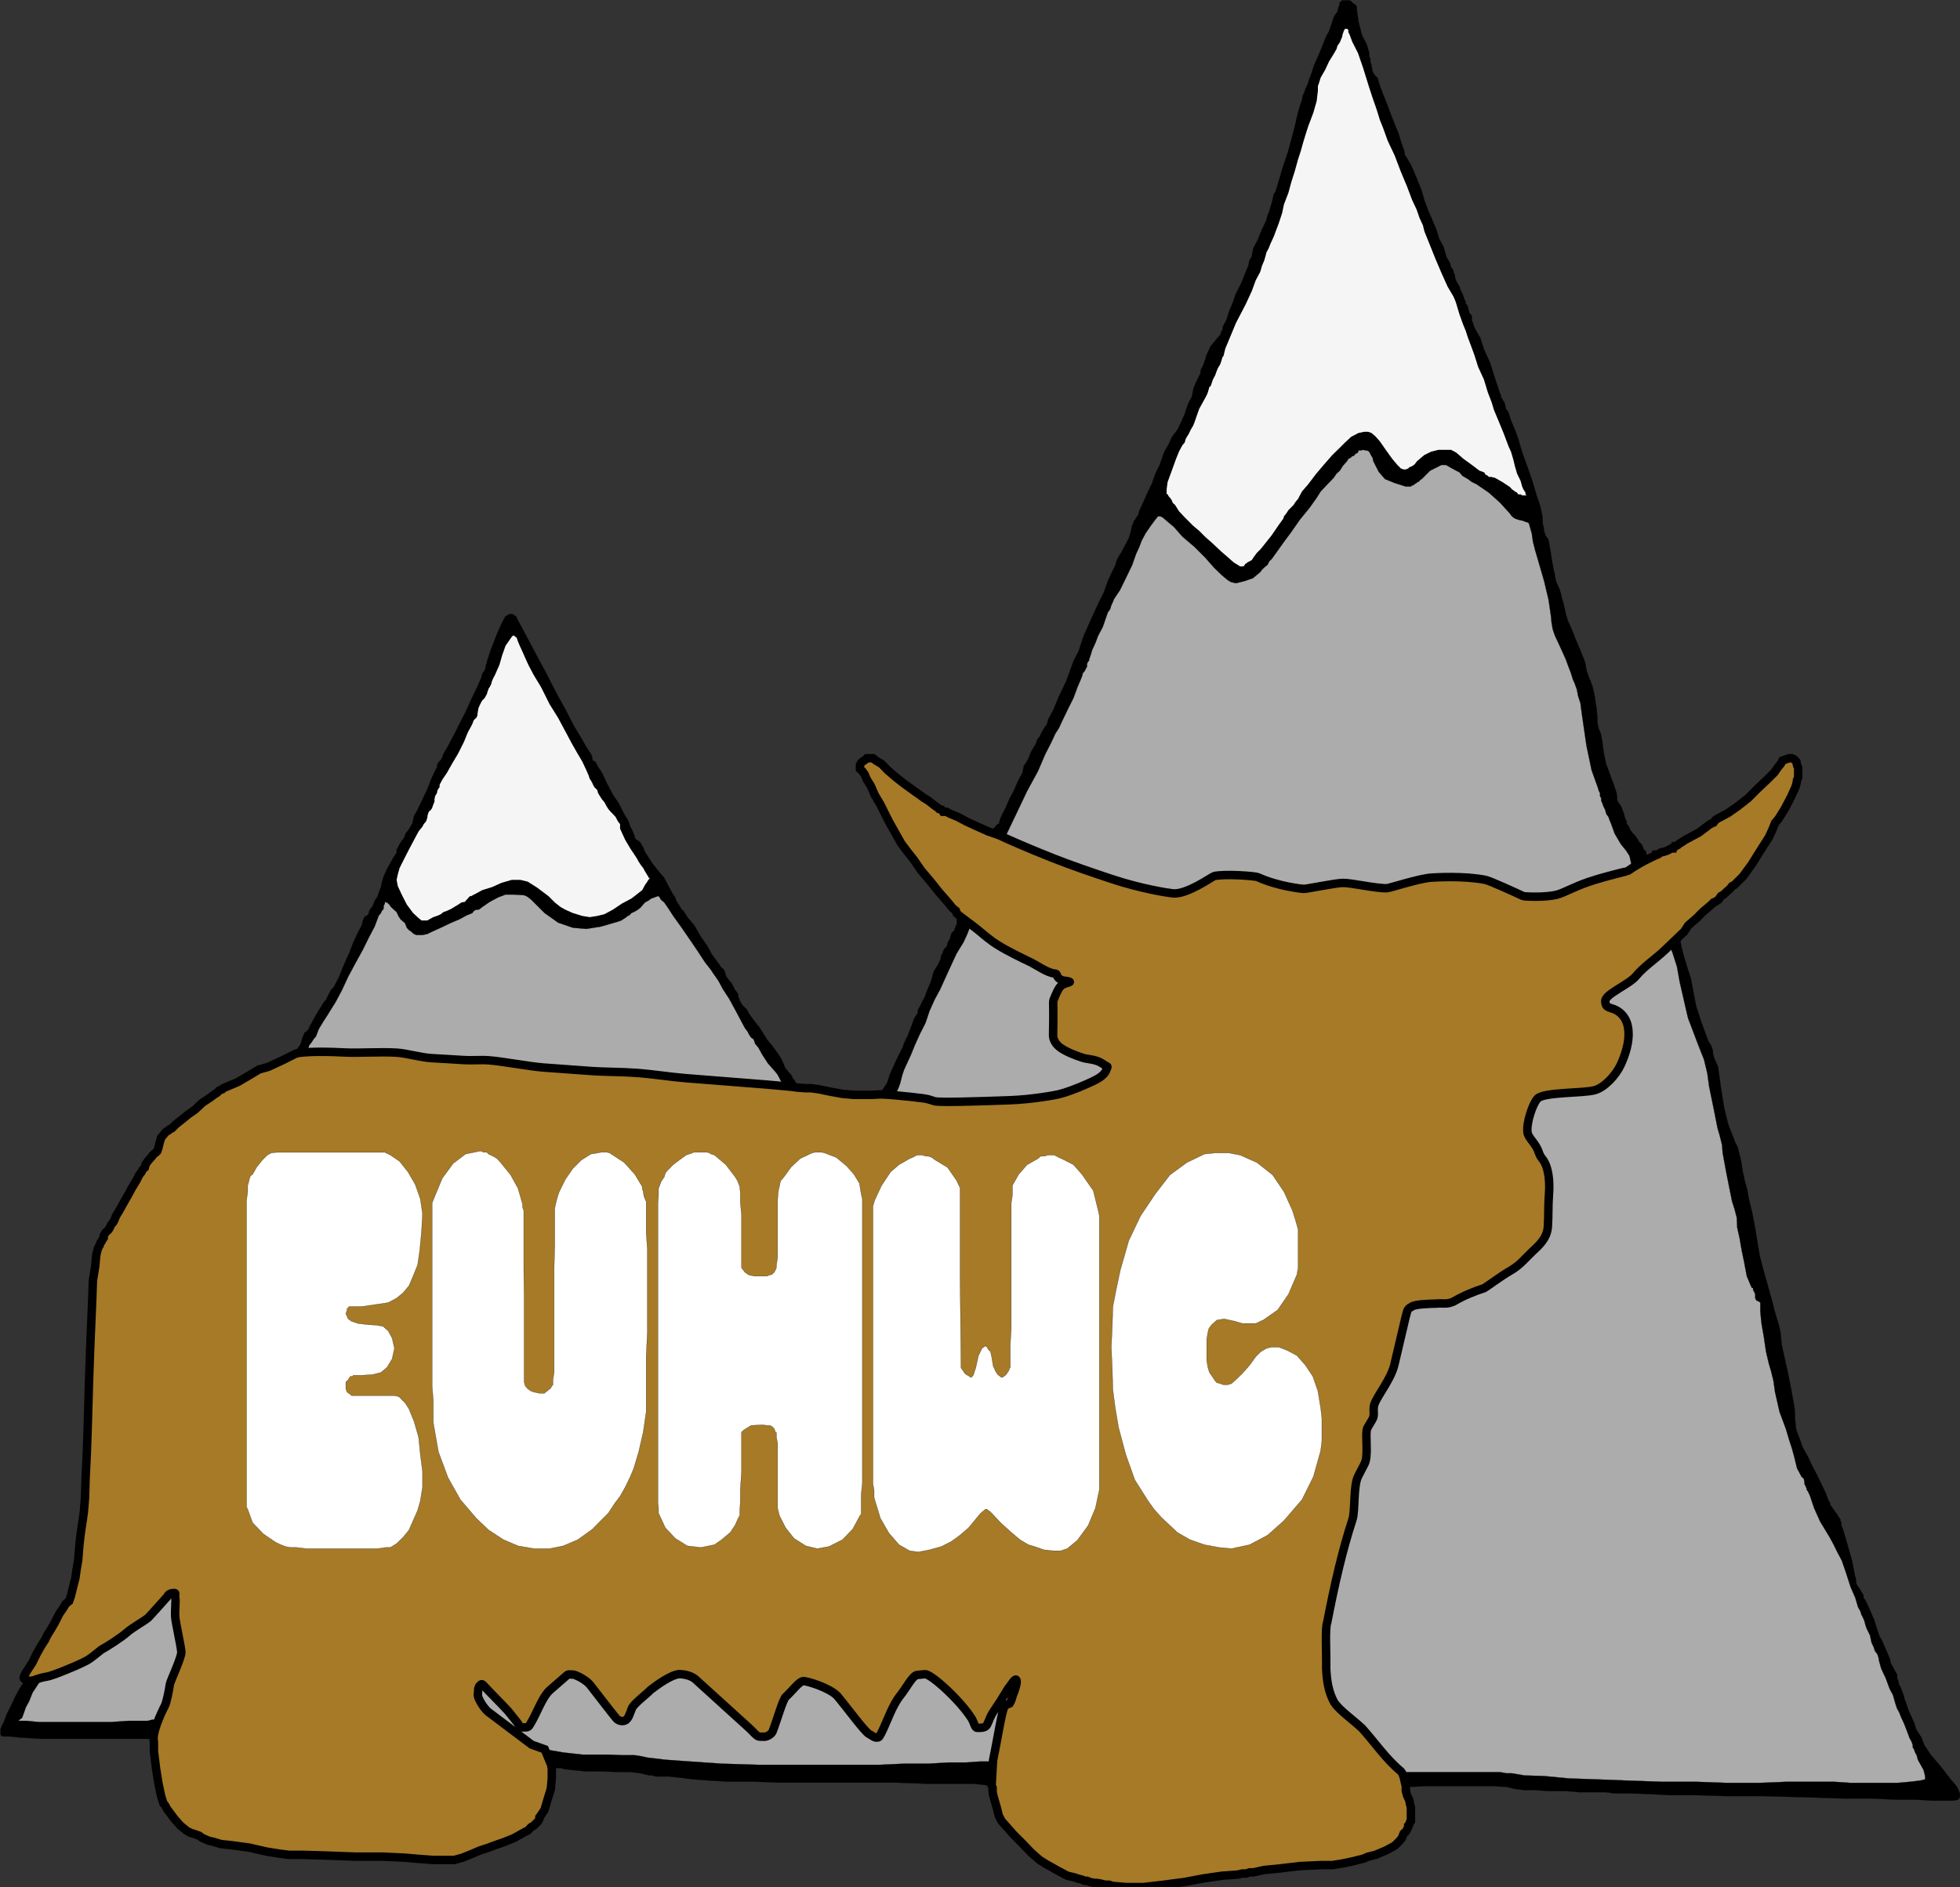 <?xml version="1.0" encoding="UTF-8" standalone="no"?>
<!-- Created with Inkscape (http://www.inkscape.org/) -->

<svg
   xmlns:dc="http://purl.org/dc/elements/1.1/"
   xmlns:cc="http://creativecommons.org/ns#"
   xmlns:rdf="http://www.w3.org/1999/02/22-rdf-syntax-ns#"
   xmlns:svg="http://www.w3.org/2000/svg"
   xmlns="http://www.w3.org/2000/svg"
   xmlns:sodipodi="http://sodipodi.sourceforge.net/DTD/sodipodi-0.dtd"
   xmlns:inkscape="http://www.inkscape.org/namespaces/inkscape"
   id="svg2"
   version="1.1"
   inkscape:version="0.48.3.1 r9886"
   width="353.91"
   height="340.812"
   xml:space="preserve"
   sodipodi:docname="euhwc-logo.svg"><rect width="100%" height="100%" fill="#333333" stroke="none"/><defs
     id="defs6" /><sodipodi:namedview
     pagecolor="#ffffff"
     bordercolor="#666666"
     borderopacity="1"
     objecttolerance="10"
     gridtolerance="10"
     guidetolerance="10"
     inkscape:pageopacity="0"
     inkscape:pageshadow="2"
     inkscape:window-width="1920"
     inkscape:window-height="1148"
     id="namedview4"
     showgrid="true"
     inkscape:snap-global="false"
     inkscape:zoom="2.7562044"
     inkscape:cx="126.78672"
     inkscape:cy="150.56015"
     inkscape:window-x="0"
     inkscape:window-y="24"
     inkscape:window-maximized="1"
     inkscape:current-layer="layer3"
     fit-margin-top="0"
     fit-margin-left="0"
     fit-margin-right="0"
     fit-margin-bottom="0"><inkscape:grid
       type="xygrid"
       id="grid3137"
       empspacing="5"
       visible="true"
       enabled="true"
       snapvisiblegridlinesonly="true"
       originx="-0.015px"
       originy="-1.108px" /></sodipodi:namedview><g
     inkscape:groupmode="layer"
     id="layer1"
     inkscape:label="Background"
     style="display:inline"
     transform="translate(-0.015,-0.58)"><path
       sodipodi:nodetypes="cccccccccccccccccccccccccccccccccccccccccccccccccccccccccccccccccccccccccccccccccccccccccccccccccccccccccccccccccccccccccccccccccccccccccccccccccccccccccccccccccccccccccccccccccccccccccccccccccccccccccccccccccccccccccccccccccccccccccccccccccccccccccccccccccccccccccccccccccccccccccccccccccccccccccccccccccccccccccccccccccccccccccccccccccccccccccccccccccccccccccccccccccccccccccccccccccccccccccccccccccccccccccccccccccccccccccccccccccccccccccccccccccccccccccccccccccccccccccccccccccccccccccccccccccccccccccccccccccccccccccccccccccccccccccccccccccccccccccccccccccccccccccccccccccccccccccccccccccccccccccccccccccccccccccccccccccccccccccccccccccccccccccccccccccccccccccccccccccccccccccccccccccccccccccccccccccccccccccccccccccccccccccccccccccccccccccc"
       d="m 242.396,0.642 -0.212,0.176 -0.283,0.213 0,0.391 -0.212,0.532 -0.212,0.816 -0.389,0.497 -0.318,0.602 -0.212,0.71 -0.212,0.638 -0.176,0.497 -0.212,0.603 -0.426,0.71 -0.707,1.737 -0.708,1.739 -0.814,1.81 -0.496,1.56 -0.424,1.1 -0.177,0.603 -0.211,0.532 -0.213,0.391 -0.212,0.602 -0.282,0.71 -0.212,0.923 -0.424,1.242 -0.389,1.419 -0.53,2.341 -1.097,4.079 -1.026,3.051 -0.708,2.448 -0.6,1.915 -0.318,0.497 -0.212,1.029 -0.212,0.708 -0.177,0.605 -0.212,0.744 -0.318,0.71 -0.177,0.816 -0.814,1.704 -0.743,1.844 -0.814,1.526 -0.283,1.525 -0.423,0.71 -0.177,0.923 -0.637,1.526 -0.708,1.737 -0.92,1.81 -0.602,1.737 -0.496,1.135 -0.212,0.603 -0.212,0.71 -0.212,0.602 -0.388,0.71 -0.212,0.426 -0.106,0.603 0,0.106 -0.213,0.213 0,0.178 -0.176,0.426 -0.212,0.213 -0.424,0.497 -1.097,1.312 -0.708,1.526 -0.424,1.348 -0.212,0.603 -0.176,0.284 -0.213,0.424 -0.105,0.71 -0.602,1.207 -0.638,1.455 -0.282,1.526 -0.602,1.099 -0.212,0.603 -0.212,0.532 -0.106,0.391 -0.212,0.602 -0.602,1.348 -0.602,1.313 -0.707,0.923 -0.426,0.602 -0.494,1.135 -0.814,1.419 -0.92,2.554 -0.708,1.419 -0.602,1.739 -0.637,1.312 -0.494,1.1 -0.602,1.348 -0.53,1.099 -0.212,0.816 -0.389,0.532 -0.212,0.391 -0.212,0.213 -0.071,0.391 -0.212,0.319 -0.212,1.028 -0.389,1.313 -0.743,1.419 -0.602,1.135 -0.388,0.603 -0.106,0.213 -0.213,0.389 -0.211,0.497 -0.177,0.638 -0.637,1.313 -0.708,1.525 -0.708,2.023 -1.025,2.057 -1.309,2.839 -1.344,3.051 -0.885,2.66 -0.92,1.81 -1.343,3.689 -1.309,2.731 -1.026,2.448 -0.92,1.737 -0.212,0.816 -0.494,0.71 -0.424,0.71 -0.389,0.816 -0.424,0.496 -0.283,0.816 -0.424,0.71 -0.389,0.638 -0.212,0.497 -0.318,0.816 -0.389,0.709 -0.424,0.603 -0.282,1.313 -0.815,1.525 -0.707,1.632 -0.814,1.526 -0.743,1.737 -0.602,1.135 -0.389,0.923 -0.106,0.603 -0.424,0.284 -0.177,0.213 -0.211,0.213 -0.213,0.213 0,0.602 -0.318,0.106 0,0.178 c -2.142,6.36 -3.17,7.481 -6.084,15.184 l -0.212,0.496 0,0.64 -0.318,0.709 -0.177,0.603 -0.424,0.284 -0.212,0.638 -0.177,0.603 -0.318,0.496 -0.212,0.816 -0.389,0.319 -0.212,0.391 -0.211,0.603 -0.213,0.319 -0.07,0.603 -0.424,0.921 -0.814,1.313 -0.496,1.739 -0.637,1.526 -0.496,1.347 -0.389,0.71 -0.212,0.391 -0.212,0.497 -0.389,0.638 -0.105,0.71 -0.638,0.993 -0.388,1.135 -0.532,1.313 -0.176,0.532 -0.424,0.816 -0.212,0.496 -0.177,0.391 -0.106,0.426 -1.026,2.022 -1.308,2.874 -0.532,1.632 -0.813,1.205 -0.496,0.71 c -3.24,3.765 -7.311,8.517 -6.545,8.514 l -7.287,-9.223 -0.212,-0.213 -0.212,-0.178 -0.212,-0.213 -0.283,-0.426 -0.424,-0.283 -0.212,-0.427 -0.177,-0.213 -0.212,-0.176 0,-0.213 -0.106,-0.213 -0.212,-0.284 -0.388,-0.426 -0.602,-0.71 -0.318,-0.816 -0.424,-0.923 -0.602,-0.921 -1.132,-1.526 -0.708,-0.816 -0.814,-1.312 -0.707,-1.1 -0.92,-1.135 -0.814,-1.135 -0.496,-0.886 -0.814,-0.816 -0.424,-0.71 -0.106,-0.426 -0.177,-0.284 0,-0.424 -0.212,-0.392 -0.424,-0.531 -0.388,-0.816 -0.32,-0.497 -0.388,-0.426 -0.424,-0.603 -0.177,-0.497 -0.106,-0.426 -0.212,-0.391 -0.424,-0.318 -0.389,-0.605 -0.53,-0.709 -0.814,-1.135 -0.708,-1.313 -1.308,-1.915 -1.132,-1.952 -1.203,-1.418 -0.708,-1.135 -0.424,-0.391 -0.212,-0.426 -0.106,0 0,-0.178 -0.177,-0.213 -0.212,-0.319 -0.212,-0.389 -0.212,-0.603 -0.389,-0.532 -0.319,-0.603 -0.177,-0.319 -0.212,-0.391 -0.425,-0.816 -0.495,-0.923 -0.813,-0.921 -1.344,-1.704 -1.309,-2.057 -0.212,-0.603 -0.283,-0.497 -0.212,-0.426 -0.212,-0.213 -0.212,-0.178 -0.389,-0.213 -0.106,-0.106 -0.212,-0.391 0,-0.213 -0.177,-0.426 -0.212,-0.496 -0.425,-0.816 -0.283,-0.923 -0.813,-1.313 -0.92,-1.845 -1.132,-1.702 -1.026,-1.952 -0.708,-1.525 -0.389,-0.71 -0.425,-0.603 -0.283,-0.532 -0.212,-0.391 -0.212,-0.213 -0.212,0 -0.177,-0.283 0,-0.426 -0.318,-0.71 -0.813,-1.207 -0.92,-1.631 -1.309,-2.164 -1.344,-2.625 -1.733,-3.157 -1.839,-3.584 -2.335,-4.364 -1.309,-2.447 -0.919,-1.739 -0.602,-1.099 -0.318,-0.71 -0.389,-0.213 -0.212,-0.213 -0.602,0 -0.743,0.426 -0.601,1.099 -0.92,2.058 -1.097,2.838 -0.212,0.603 -0.212,0.71 -0.212,0.532 -0.106,0.603 -0.177,0.391 0,0.318 -0.212,0.605 -0.424,0.602 -0.177,0.71 -0.318,0.745 -0.601,1.313 -0.92,1.915 -1.026,2.271 -1.097,2.128 -1.132,2.236 -0.92,1.737 -0.813,1.419 -0.318,0.816 -0.177,0.283 -0.425,0.426 -0.212,0.391 0,0.426 -0.389,0.71 -0.708,1.526 -0.708,1.844 -1.026,2.129 -0.708,1.525 -0.637,1.1 -0.177,0.745 -0.106,0.603 -0.212,0.284 -0.212,0.426 -0.389,0.603 -0.425,0.496 -0.283,0.816 -0.425,0.532 -0.389,0.603 -0.212,0.391 -0.106,0.319 -0.212,0.213 0,0.603 -0.212,0.319 -0.389,0.603 -0.212,0.389 -0.92,1.632 -0.602,1.348 -0.318,0.993 -0.177,0.923 -0.212,0.497 -0.212,0.638 -0.212,0.603 -0.177,0.283 -0.318,0.427 -0.212,0.602 -0.212,0.497 -0.389,0.426 -0.212,0.497 -0.106,0.426 -0.177,0.178 -0.212,0.213 -0.212,0 -0.212,0.319 -0.177,0.389 -0.212,0.923 -0.708,1.313 -0.813,1.737 -0.743,1.952 -0.708,1.526 -0.389,0.923 -0.814,2.022 -0.919,1.739 -0.425,0.391 -0.283,0.531 -0.212,0.392 -0.212,0.424 -0.212,0.497 -0.389,0.391 -0.318,0.532 -0.389,0.603 -0.92,1.526 -0.602,1.134 -0.424,0.71 0,0.178 -0.283,0.426 -0.212,0.213 -0.425,0.284 0,0.213 -0.177,0.213 0,0.176 -0.212,0.427 -0.106,0.496 -0.212,0.603 -1.309,1.739 c -12.663,30.753 -22.473,60.165 -40.009,98.336 l -0.318,0.922 -0.601,0.497 -0.496,0.816 -0.637,0.922 -0.884,1.738 -0.637,1.1 -0.708,1.135 -0.389,0.816 -0.708,1.1 -0.813,1.455 -0.743,1.525 -0.99,1.525 -0.531,1.312 -0.601,0.816 -0.425,0.71 -0.708,1.312 -0.708,1.525 -0.813,1.632 -0.495,1.348 -0.425,0.816 -0.177,0.497 0,1.029 0.177,0.178 0.212,0.107 1.132,0 2.229,0.213 3.679,0.212 19.421,0 c 20.759,1.034 47.032,3.305 72.873,5.286 l 1.344,0 0.884,0.213 1.557,0.177 2.228,0.213 2.653,0 3.042,0.106 2.229,0 1.733,0.213 1.733,0.39 0.496,0 0.637,0.213 2.441,0 1.91,0.213 2.264,0.284 2.83,0.213 3.574,0.213 4.386,0 5.094,0.177 20.658,0 5.979,0.213 8.171,0 2.123,0.213 0.92,0.213 c 25.505,-0.336 51.87,-0.113 75.525,0.106 l 1.309,0 1.84,-0.106 12.522,0 1.097,0.106 0.919,0 1.557,0.39 1.699,0.213 1.945,0 2.442,0.177 3.148,0 2.442,0.213 4.811,0 1.522,0.213 2.83,0 3.183,0.107 3.963,0.213 4.562,0 5.696,0.177 6.828,0 7.747,0.213 6.403,0.213 5.306,0 4.35,0.213 3.574,0 3.042,0.177 3.785,0 0.814,-0.177 0.318,-0.426 0,-0.71 -0.53,-1.206 -1.132,-1.348 -1.91,-2.448 -1.734,-2.022 -1.132,-1.738 -0.494,-1.312 -0.212,-0.319 -0.389,-0.603 -0.424,-0.71 -0.212,-0.816 -0.496,-1.135 -0.602,-1.313 -0.424,-1.312 -0.283,-0.71 -0.212,-0.816 -0.212,-0.532 -0.212,-0.603 -0.176,-0.39 -0.212,-0.319 -0.106,-0.603 -0.212,-0.497 0,-0.639 -0.213,-0.39 -0.176,-0.319 -0.212,-0.39 -0.212,-0.426 -0.318,-0.497 -0.177,-0.816 -0.637,-1.525 -0.708,-1.632 -0.602,-1.1 -0.494,-1.525 -0.426,-1.348 -0.919,-2.128 -0.602,-1.313 -0.389,-0.532 0,-0.39 -0.212,-0.426 -0.106,-0.106 -0.212,-0.39 -0.212,-0.391 -0.177,-0.213 -0.212,-0.319 -0.212,-0.391 0,-0.638 -0.212,-0.71 -0.496,-2.625 -0.813,-2.874 -0.708,-2.412 -0.212,-0.639 -0.213,-0.497 0,-0.603 -0.176,-0.213 0,-0.319 -0.318,-0.39 -0.212,-0.426 -0.389,-0.497 -0.424,-0.603 -0.283,-0.426 -0.212,-0.284 0,-0.213 -0.424,-0.816 -0.388,-1.1 -0.708,-1.455 -0.814,-1.703 -0.92,-1.738 -0.708,-1.525 -1.026,-1.845 -0.53,-1.525 -0.602,-1.525 -0.211,-1.738 -0.107,-2.235 -0.6,-3.37 -0.602,-3.051 -0.496,-2.235 -0.637,-2.838 -0.177,-2.022 -0.318,-1.525 -0.424,-1.348 -0.177,-0.603 -0.212,-0.709 -0.211,-0.922 -0.283,-1.029 -0.424,-1.525 -0.389,-1.419 -0.743,-2.626 -0.602,-2.341 -0.318,-1.845 -0.389,-2.448 -0.602,-3.264 -0.708,-2.944 -0.212,-1.313 -0.424,-1.526 -0.388,-1.737 -0.318,-2.022 -0.389,-1.562 -0.212,-0.886 -0.424,-0.816 -0.283,-0.71 -1.026,-2.66 -0.707,-2.839 -0.602,-3.76 -0.318,-2.269 -0.213,-1.526 -0.388,-0.886 -0.212,-0.426 -0.212,-0.603 -0.106,-0.532 0,-0.391 -0.177,-0.603 -0.212,-0.532 -0.424,-0.603 -0.177,-0.496 -1.132,-3.052 -0.92,-2.873 -0.602,-3.122 -0.318,-1.739 -0.6,-1.845 -0.708,-2.341 -0.424,-1.632 -0.212,-1.205 c -3.137,-6.652 -3.989,-10.699 -5.484,-15.077 l -0.212,-0.213 -0.389,-0.176 -0.106,-0.532 -0.424,-0.391 -0.176,-0.532 -0.212,-0.391 -0.424,-0.426 -0.283,-0.497 -0.424,-0.603 -0.602,-0.603 -0.318,-0.531 -0.177,-0.391 -0.212,-0.426 -0.212,-0.071 0,-0.426 -0.212,-0.603 -0.177,-0.319 -0.106,-0.603 -0.212,-0.497 -0.212,-0.637 -0.389,-0.605 -0.212,-0.283 -0.212,-0.426 0,-0.391 -0.106,-0.923 -0.6,-1.739 -0.602,-1.631 -0.708,-1.915 -0.424,-2.058 -0.212,-1.739 -0.283,-1.525 -0.424,-1.1 -0.212,-0.923 0,-1.135 -0.177,-1.702 -0.318,-2.058 -0.388,-1.702 -0.424,-1.135 -0.213,-0.426 -0.176,-0.603 -0.212,-0.497 -0.318,-1.737 -0.814,-2.023 -0.92,-2.164 -0.708,-1.809 -0.602,-1.312 -0.424,-1.348 -0.282,-1.313 -0.212,-0.816 -0.213,-0.708 -0.212,-0.923 -0.176,-0.603 -0.708,-1.632 -0.212,-1.205 -0.212,-0.923 -0.212,-1.135 -0.389,-2.447 -0.318,-1.739 -0.602,-0.887 0,-0.212 -0.212,-0.427 0,-0.496 -0.212,-0.816 -0.071,-1.419 -0.424,-1.95 -0.602,-1.704 -0.707,-2.447 -0.92,-2.661 -1.026,-2.838 -0.708,-2.447 -0.602,-1.632 -0.743,-1.739 -0.388,-1.312 -0.426,-0.603 -0.176,-0.71 -0.106,-0.426 -0.212,-0.284 -0.212,-0.426 -0.212,-0.213 0,-0.389 -0.177,-0.32 -0.424,-1.312 -0.708,-2.129 -0.708,-2.234 -1.026,-2.236 -0.707,-2.163 -0.814,-1.419 -0.318,-0.603 -0.177,-0.602 -0.212,-0.533 0,-0.815 -0.424,-0.497 -0.177,-0.603 -0.106,-0.532 -0.212,-0.391 -0.212,-0.213 0,-0.389 -0.212,-0.32 -0.176,-0.602 -0.213,-0.497 -0.318,-0.638 -0.176,-0.603 -0.426,-0.71 -0.211,-0.389 -0.177,-0.533 0,-0.389 -0.212,-0.426 -0.106,-0.497 -0.424,-0.603 -0.177,-0.71 -0.637,-1.135 -0.496,-1.737 -0.814,-1.526 -0.494,-1.631 -0.814,-1.916 -0.744,-1.739 -0.6,-1.631 -0.496,-1.739 -0.602,-1.526 -0.743,-1.809 -0.602,-1.348 -0.707,-1.205 -0.213,-0.319 -0.212,-0.391 0,-0.213 -0.176,-0.71 -0.424,-1.135 -0.496,-1.702 -0.814,-1.951 -0.708,-1.809 -0.637,-1.739 -0.708,-1.737 -0.6,-1.632 -0.318,-1.135 -0.602,-0.603 -0.212,-0.391 0,-0.106 -0.177,-0.212 0,-0.392 -0.106,-0.424 0,-0.284 -0.212,-0.426 0,-0.603 -0.212,-0.497 0,-0.638 -0.212,-0.71 -0.177,-0.603 -0.212,-0.496 -0.708,-1.348 -0.6,-2.342 -0.32,-2.234 0,-0.497 -0.212,-0.426 -0.388,-0.178 -0.424,-0.426 -0.283,-0.176 z"
       style="fill:#000000;fill-opacity:1;stroke:#000000;stroke-width:0.035;stroke-linecap:butt;stroke-linejoin:miter;stroke-miterlimit:10;stroke-opacity:1;stroke-dasharray:none"
       id="path18-1"
       inkscape:connector-curvature="0" /></g><g
     id="g10"
     inkscape:groupmode="layer"
     inkscape:label="Hillside"
     transform="matrix(1.25,0,0,-1.25,-0.015,341.92)"
     style="display:inline"><g
       transform="scale(0.1,0.1)"
       id="g24"
       style="fill:#acacac;fill-opacity:1;stroke:#000000;stroke-opacity:1" /><g
       transform="scale(0.1,0.1)"
       id="g32"
       style="fill:#acacac;fill-opacity:1;stroke:#000000;stroke-opacity:1" /><g
       transform="scale(0.1,0.1)"
       id="g36"
       style="fill:#acacac;fill-opacity:1;stroke:#000000;stroke-opacity:1" /><g
       transform="scale(0.1,0.1)"
       id="g40"
       style="fill:#acacac;fill-opacity:1;stroke:#000000;stroke-opacity:1" /><g
       transform="scale(0.1,0.1)"
       id="g64"
       style="fill:#acacac;fill-opacity:1;stroke:#000000;stroke-opacity:1" /><g
       transform="scale(0.1,0.1)"
       id="g68"
       style="fill:#acacac;fill-opacity:1;stroke:#000000;stroke-opacity:1"><path
         inkscape:connector-curvature="0"
         id="path70"
         style="fill:#acacac;fill-opacity:1;stroke:#000000;stroke-width:0.283;stroke-linecap:butt;stroke-linejoin:miter;stroke-miterlimit:10;stroke-opacity:1;stroke-dasharray:none"
         d="m 1454.347,189.403 -28.276,1.324 -10.77,0 -19.56,-1.416 -24.37,0 -30.32,-1.701 -34.86,0 -35.99,-1.701 -172.87,0 -54.7,1.701 -45.629,3.117 -35.707,2.551 -26.076,3.117 -7.365,1.7 -10.77,1.701 -17.004,0 -21.257,0.85 -37.408,0 -27.773,3.117 -19.555,3.402 -19.345,-0.381 -20.564,-0.169 C 648.072,205.982 337.616,244.305 227.286,251.091 l -7.366,0 -6.521,-1.697 -28.337,0 -24.656,-1.701 -104.292,0 -17.005,1.701 -12.471,0 3.403,3.117 1.698,0.85 1.416,3.398 1.702,4.821 2.55,7.369 4.819,8.784 4.815,12.186 5.954,9.069 4.815,7.369 1.702,3.116 2.269,1.701 1.698,1.701 C 85,344.829 279.506,791.912 295.87,819.5 355.013,933.392 429.438,1175.282 440.97,1214.65 l 0,2.55 3.399,1.42 1.42,3.4 0.849,3.12 3.4,4.25 3.117,4.82 3.403,3.96 3.967,10.49 6.517,10.77 5.668,8.78 5.101,8.22 7.088,11.34 9.068,17.01 9.067,19.55 10.488,19.55 10.769,19.56 8.786,17.85 8.218,15.59 3.967,10.49 1.701,4.81 3.4,4.25 1.416,3.12 1.701,1.7 0.849,2.27 0,3.4 1.702,3.12 0,1.7 1.416,0.85 0,-0.85 1.702,0 3.399,-3.12 2.269,-3.4 3.399,-3.12 4.819,-4.25 2.551,-5.67 3.118,-4.81 6.517,-5.67 2.55,-6.52 3.118,-3.4 3.399,-2.27 1.702,-1.7 2.268,-1.7 3.4,-1.42 8.786,0 6.802,1.42 7.084,3.4 12.471,5.67 13.601,6.52 13.32,5.67 10.487,5.66 8.219,3.4 2.265,3.12 3.403,1.7 3.118,0 1.698,0.85 3.97,3.12 10.769,7.37 12.185,6.52 10.484,3.96 12.471,0 13.886,-0.85 3.967,-1.41 4.819,-3.41 3.4,-3.11 17.857,-17.86 19.555,-13.88 21.252,-7.37 19.555,-1.7 21.257,3.4 24.37,7.08 4.82,1.7 2.55,1.71 4.815,3.11 1.702,1.7 2.55,0.85 3.118,3.4 3.399,1.42 3.118,1.7 3.971,2.55 3.399,3.12 5.668,6.52 4.819,2.55 4.249,3.11 4.819,1.71 4.819,1.7 0.849,0 1.702,-1.7 1.697,-3.41 4.82,-3.96 5.668,-8.22 7.37,-11.34 12.185,-17 15.584,-22.67 8.79,-13.04 9.07,-13.88 8.22,-10.49 3.96,-5.95 7.37,-10.49 6.52,-12.19 9.07,-13.88 10.48,-19.27 7.37,-13.89 4.82,-9.07 4.25,-5.67 1.42,-3.11 3.4,-5.11 3.4,-2.26 1.42,-3.4 0.85,-3.12 4.81,-5.67 5.95,-10.77 7.94,-12.18 10.77,-12.19 3.12,-3.97 2.55,-4.81 1.7,-3.41 1.42,-2.26 1.7,-1.7 c 8.88,-15.781 82.896,-103.808 89.673,-102.53 9.295,1.754 37.971,41.774 39.629,41.863 l 35.349,48.477 1.7,3.12 1.7,4.25 1.7,4.82 1.42,5.66 1.7,6.52 2.55,7.37 4.82,10.49 4.82,10.48 5.66,13.89 7.37,16.44 8.22,16.15 5.67,17 7.37,16.44 8.22,15.3 13.03,28.63 10.49,22.67 9.92,16.15 5.67,12.19 28.867,76.109 27.243,67.011 13.32,27.77 17,35.71 15.59,28.62 10.49,24.37 9.06,17.86 5.67,12.18 4.82,7.37 5.67,12.19 7.36,15.3 8.22,16.44 5.67,15.3 4.82,11.34 2.55,6.52 0,1.7 1.7,2.55 1.42,1.42 1.7,3.39 1.7,3.13 0,4.24 1.7,3.12 1.42,1.7 0,1.7 0.85,2.27 1.7,4.82 1.7,5.95 4.82,10.49 3.96,10.48 6.52,12.19 4.25,12.18 3.12,9.07 3.4,4.82 1.7,5.67 2.27,4.82 1.7,4.25 8.22,12.18 8.78,17.86 9.07,18.7 5.67,16.15 4.82,10.49 3.4,9.07 5.66,10.49 7.37,10.76 6.52,8.79 3.97,4.82 3.4,0 3.12,-1.42 5.95,-5.1 10.49,-8.79 12.18,-13.88 17.29,-14.74 16.15,-16.15 12.19,-13.89 10.77,-10.49 8.78,-7.36 5.1,-3.12 7.09,-1.7 12.47,3.12 12.18,4.25 10.49,8.78 2.55,3.4 3.12,3.12 5.1,4.25 2.27,4.82 3.4,3.12 6.52,9.06 10.48,14.74 11.34,15.3 12.47,17.86 13.88,17.01 10.49,14.73 5.67,9.07 9.92,10.49 8.78,9.07 4.25,6.23 4.82,4.25 3.97,6.52 3.4,3.97 3.12,3.4 1.7,3.11 3.4,1.71 2.27,2.26 1.7,0 1.7,1.7 1.42,1.7 3.39,1.7 0.85,3.12 3.12,0 3.4,0.85 3.97,-0.85 1.7,0 3.12,-1.7 1.7,-3.12 1.7,-3.4 1.7,-2.26 0.85,-4.82 7.94,-15.59 9.06,-10.48 13.89,-5.67 16.15,-5.1 7.37,0 1.7,1.7 1.7,0 1.7,1.7 3.12,1.7 0.85,1.41 1.7,0 1.7,1.7 1.42,1.7 1.7,0.86 12.19,12.18 16.43,8.22 6.52,0 8.79,-5.1 10.77,-5.67 3.96,-4.82 8.22,-4.81 5.67,-4.26 6.52,-3.11 17.85,-12.19 16.44,-14.74 13.89,-15.3 3.11,-4.25 4.26,-3.12 4.81,-1.7 7.37,-1.7 3.12,-1.42 3.4,-0.85 1.7,-1.7 0.85,-3.12 1.42,-5.09 1.7,-5.67 1.7,-12.19 3.12,-12.19 4.24,-14.45 8.79,-30.32 6.52,-27.49 3.4,-23.52 0.85,-9.07 1.7,-9.64 3.12,-9.07 5.67,-12.18 4.81,-10.49 5.11,-11.34 3.96,-10.76 3.4,-8.79 3.12,-9.92 2.55,-5.67 3.12,-8.79 1.7,-9.06 3.4,-10.49 2.27,-17 6.52,-44.78 7.37,-35.14 9.06,-25.22 1.42,-4.82 1.7,-3.12 0,-4.25 1.7,-3.12 0,-3.4 1.7,-3.96 1.7,-4.82 2.27,-4.25 1.7,-6.24 3.12,-4.25 1.7,-4.82 1.7,-3.97 5.67,-15.58 9.06,-15.31 7.37,-9.07 4.82,-7.37 1.7,-7.36 1.42,-6.52 27.944,-61.353 c 10.091,-14.887 19.965,-45.435 29.306,-58.806 l 0,-1.7 1.69,-3.97 6.53,-20.4 3.96,-22.11 4.82,-20.97 4.25,-18.71 3.12,-13.03 6.51,-17.01 7.37,-19.55 9.07,-22.96 4.82,-20.12 2.55,-18.7 6.52,-31.74 5.67,-28.62 3.11,-10.49 3.41,-13.89 0.85,-11.34 4.82,-26.07 4.81,-24.37 3.97,-19.555 3.4,-10.485 3.4,-13.037 0.57,-13.886 3.4,-15.303 3.11,-17.854 3.41,-16.437 3.96,-20.975 5.1,-12.186 2.27,-4.817 1.7,0 0,-2.551 1.7,-3.398 1.42,-3.12 0,-5.668 1.7,-3.401 3.4,-1.416 2.27,-1.701 0,-13.036 1.7,-17.004 3.4,-19.554 3.12,-21.255 4.25,-17.854 3.12,-10.485 3.4,-13.887 2.27,-16.153 6.51,-28.624 9.07,-24.371 4.82,-16.157 3.97,-12.186 3.39,-12.186 3.98,-16.438 6.51,-12.186 3.4,-3.116 0.85,-4.818 0,-2.551 1.7,-3.401 1.42,-3.117 0,-1.701 1.7,-2.266 1.7,-3.402 1.7,-3.967 5.67,-17.003 8.79,-19.554 13.88,-22.956 5.67,-10.486 5.1,-10.485 6.52,-12.19 5.67,-16.433 7.36,-22.675 6.52,-14.737 3.97,-13.602 3.4,-5.953 1.42,-4.817 1.7,-3.117 2.55,-5.668 1.7,-6.518 1.42,-4.252 5.1,-10.485 2.27,-10.485 3.4,-7.369 1.42,-4.817 3.39,-4.252 1.71,-4.817 0.85,-4.818 3.11,-11.335 6.52,-13.887 5.67,-15.303 4.82,-9.069 2.55,-9.069 1.7,-5.668 1.7,-4.817 3.12,-5.668 2.55,-6.518 4.81,-10.489 5.67,-14.737 1.7,-4.818 3.12,-5.667 1.7,-4.818 0,-3.401 1.7,-2.547 1.7,-4.822 2.27,-3.967 1.7,-6.518 8.22,-14.737 2.26,-8.785 0,-4.817 -7.08,-1.701 -13.89,-1.7 -19.55,-1.701 -66.89,0 -25.22,1.701 -65.46,0 -42.23,-1.701 -45.63,0 -47.33,1.701 -48.17,0 -49.03,1.7 -43.93,1.701 -40.81,1.416 -35.14,3.401 -28.34,0.851 -18.14,3.117 -7.93,0 -9.07,1.7 -143.4,0 c -239.5,9.784 -374.275,14.668 -489.37,10.723 z"
         sodipodi:nodetypes="ccccccccccccccccccccccccccccccccccccccccccccccccccccccccccccccccccccccccccccccccccccccccccccccccccccccccccccccccccccccccccccccccccccccccccccccccccccccccccccccccccsccccccccccccccccccccccccccccccccccccccccccccccccccccccccccccccccccccccccccccccccccccccccccccccccccccccccccccccccccccccccccccccccccccccccccccccccccccccccccccccccccccccccccccccccccccccccccccccccccccccccccccccccccccccccccccccccccccccccccccccccccccccccccccccccccccccccccccccccccccccccccccccccccccccccccccccccccccccccccccccccccc" /></g></g><g
     inkscape:groupmode="layer"
     id="layer2"
     inkscape:label="Cow"
     style="display:inline"
     transform="translate(-0.015,-0.58)"><g
       transform="matrix(0.125,0,0,-0.125,0,342.5)"
       id="g16"
       style="fill:#a67a27;fill-opacity:1;stroke:#000000;stroke-opacity:1;display:inline;stroke-width:12.2;stroke-miterlimit:4;stroke-dasharray:none"><path
         inkscape:connector-curvature="0"
         id="path18"
         style="fill:#a67a27;fill-opacity:1;stroke:#000000;stroke-width:12.2;stroke-linecap:butt;stroke-linejoin:miter;stroke-miterlimit:4;stroke-opacity:1;stroke-dasharray:none"
         d="m 1427.49,1534.33 -3.12,1.42 -5.67,2.54 -10.77,4.82 -12.19,5.67 -12.18,6.52 -10.49,4.25 -5.95,3.12 -4.81,0 -2.27,3.12 -3.4,0.85 -1.7,1.7 -4.82,3.39 -3.97,3.13 -5.1,3.96 -5.67,3.4 -17,12.19 -12.19,8.78 -11.62,9.07 -12.19,10.49 -8.78,9.07 -8.22,4.82 -4.25,3.4 -8.78,0 -1.71,-1.7 -4.82,-3.41 -1.69,-1.41 -1.7,-3.4 0,-5.67 3.39,-3.12 3.12,-4.25 3.41,-7.93 5.66,-9.07 5.67,-13.04 8.22,-13.89 12.19,-24.37 9.06,-16.15 8.79,-15.59 9.07,-12.19 9.07,-11.33 10.48,-15.31 13.89,-16.43 12.19,-15.31 12.18,-13.88 7.37,-9.07 4.82,-3.97 0.85,-3.12 1.7,-1.7 1.7,-1.7 c 6.656,-5.252 19.838,-14.571 29.436,-22.51 6.027,-4.985 14.821,-12.907 27.08,-20.553 14.269,-8.9 32.686,-17.698 48.407,-25.289 6.447,-3.113 23.399,-15.044 33.579,-15.655 3.636,-0.218 3.127,-3.478 3.694,-4.295 5.662,-8.156 12.612,-5.11 17.916,-7.697 1.736,-0.847 -9.506,-1.893 -13.918,-7.185 -2.08,-2.495 -4.853,-7.504 -9.457,-19.077 -0.345,-0.867 -0.576,-2.743 -0.489,-6.076 0.349,-13.276 0.049,-34.198 -0.179,-45.389 -0.067,-3.262 2.041,-10.856 9.418,-16.537 8.138,-6.266 21.718,-11.827 34.103,-15.732 5.328,-1.68 17.696,-1.89 26.392,-7.255 4.507,-2.781 5.716,-3.992 8.101,-4.966 1.276,-0.521 0.057,-1.848 -0.893,-4.627 -3.344,-9.781 -15.513,-15.092 -28.183,-20.741 -14.712,-6.559 -30.539,-12.456 -40.636,-14.872 -3.409,-0.816 -36.166,-7.374 -72.135,-8.668 -45.285,-1.628 -96.868,-3.243 -106.926,-1.538 -1.056,0.179 -8.386,3.249 -16.142,4.295 -11.26,1.518 -26.793,3.095 -40.113,4.314 -14.375,1.315 -22.061,1.442 -23.127,1.393 l -11.481,-0.651 -26.07,0 -16.44,1.42 -18.7,3.4 -14.74,3.12 -12.18,1.7 -7.37,0 -12.567,0.85 c -2.423,0.569 -11.737,1.714 -43.984,4.417 -13.915,1.166 -40.97,3.212 -58.903,4.651 -17.603,1.412 -36.918,2.937 -57.51,4.54 -22.406,1.744 -46.322,5.753 -71.186,7.634 -22.167,1.677 -45.087,1.217 -68.36,2.934 -22.085,1.63 -44.489,3.263 -66.869,4.872 -18.272,1.314 -60.509,9.133 -78.564,10.399 -12.46,0.874 -24.824,-0.441 -37.031,0.398 -25.551,1.756 -22.802,1.251 -46.418,2.787 -15.079,0.981 -35.463,6.98 -49.38,7.84 -24.612,1.522 -55.172,-0.785 -74.886,0.259 -46.248,2.449 -66.627,-0.222 -71.077,-1.615 L 409.23,1204.17 l -21.257,-9.92 -13.886,-3.97 -12.186,-7.37 -17.853,-10.48 -21.256,-9.07 -1.698,-1.7 -3.971,-1.42 -3.399,-3.4 -4.819,-3.12 -5.668,-4.25 -10.77,-7.09 -10.483,-9.91 -10.488,-7.37 -9.067,-7.37 -8.219,-6.52 -2.268,-2.27 -3.4,-3.39 -3.117,-1.42 -1.702,-1.71 -4.248,-2.54 -6.521,-7.94 -2.265,-7.37 -1.702,-7.37 -1.701,-4.82 -1.698,-1.7 -3.118,-2.55 -1.701,-1.41 -0.849,-1.7 -3.118,-3.41 -3.403,-3.96 -3.118,-4.82 -0.849,-3.97 -3.399,-3.4 -1.42,-3.11 -3.399,-4.26 -3.967,-7.93 -6.517,-10.77 -5.668,-10.49 -6.521,-11.331 -5.95,-10.77 -4.819,-7.935 -2.265,-5.667 -1.702,-3.402 -3.399,-3.967 -1.42,-3.401 -1.698,-3.117 -2.55,-2.551 -1.702,-1.416 -3.117,-5.102 0,-3.117 -1.702,-2.551 -1.698,-3.117 -1.42,-1.7 -0.849,-3.117 -1.701,-2.551 -1.698,-4.818 -1.701,-7.368 -1.417,-15.587 -3.403,-20.975 -0.849,-25.222 -1.416,-33.441 -1.701,-40.525 -1.702,-49.594 -1.698,-59.514 -1.42,-41.379 -1.697,-34.857 -0.853,-28.623 -1.698,-20.971 -1.701,-12.47 -1.416,-8.785 -1.702,-12.186 -1.702,-15.587 -1.697,-20.975 -2.269,-13.036 -1.702,-12.186 -3.114,-12.186 -3.403,-13.886 -2.55,-7.369 -4.816,-3.967 -3.97,-6.518 -5.101,-7.369 -7.084,-13.886 -5.101,-8.785 -5.668,-9.069 -3.118,-6.518 -5.668,-8.785 -6.517,-11.62 -5.954,-12.186 -7.933,-12.186 c -3.087,-5.893 -3.252,-4.434 -4.838,-10.042 -0.436,-1.542 5.457,-5.515 13.858,-3.704 0.688,0.148 10.732,4.064 18.396,5.181 6.669,0.973 17.185,5.227 28.359,9.683 6.635,2.646 22.268,9.141 30.736,13.819 6.717,3.711 13.21,9.731 20.927,15.647 9.789,5.405 28.688,17.524 37.449,25.304 7.247,6.435 25.735,16.804 30.271,20.905 1.834,1.658 23.691,26.209 26.748,29.54 2.063,2.247 1.802,5.302 8.7,6.02 6.449,0.671 1.933,-0.771 3.761,-7.638 0.781,-2.935 -0.806,-18.899 -0.298,-26.086 0.662,-9.37 8.006,-40.718 8.924,-51.311 0.631,-7.275 -16.014,-42.556 -16.53,-46.46 -1.372,-10.388 -5.067,-27.173 -7.296,-31.365 C 232.181,259.691 219.043,230.412 222.47,219.351 l 0,-13.887 3.118,-25.222 3.399,-21.255 3.967,-18.705 3.403,-10.485 1.698,-1.7 1.42,-2.267 1.697,-3.401 4.253,-5.668 6.517,-8.784 8.785,-9.92 9.072,-7.369 5.664,-3.117 3.118,-0.85 5.101,-1.701 3.97,-1.416 4.815,-3.401 9.072,-3.967 7.366,-1.701 10.487,-3.117 15.589,-1.701 25.219,-3.401 24.656,-5.668 8.786,-1.42 10.769,-1.697 13.605,-1.701 21.252,0 28.627,-0.85 45.627,-1.701 39.958,0 30.324,-1.416 19.555,-1.701 22.673,-1.701 30.324,0 12.185,3.401 13.887,5.668 11.336,4.817 12.186,3.967 9.067,3.401 13.887,4.817 13.887,5.668 16.155,9.069 3.4,1.416 4.819,5.102 3.966,2.266 3.4,3.401 3.117,3.117 1.702,3.402 0,2.266 2.55,3.401 4.82,7.369 3.966,13.602 5.101,16.437 1.416,15.303 0,13.887 -0.902,5.461 -9.249,22.587 -18.977,6.824 -63.222,47.651 c -6.631,6.009 -14.032,18.679 -14.497,23.407 0.218,3.115 0.435,6.229 0.653,9.344 0.984,1.995 0.17,3.477 2.438,4.96 2.204,2.391 2.353,2.477 4.301,1.025 11.891,-12.922 24.297,-24.819 36.188,-37.741 4.239,-5.295 8.477,-10.589 12.716,-15.884 2.402,-2.617 3.52,-6.77 7.206,-7.85 1.717,-0.014 3.435,-0.029 5.152,-0.043 3.293,-0.256 5.045,1.281 6.026,3.074 10.778,16.854 17.445,39.601 29.251,50.563 6.861,5.978 13.721,11.956 20.582,17.933 2.189,1.653 4.636,4.588 6.568,4.96 2.277,-0.072 4.554,-0.145 6.831,-0.217 5.416,-1.079 19.053,-8.05 24.725,-15.534 12.798,-16.28 34.073,-44.345 38.393,-48.84 3.15,-2.818 9.125,-3.843 12.532,-1.537 4.549,3.483 5.173,7.46 9,17.03 2.436,6.436 18.231,17.995 27.347,26.992 8.46,6.49 28.225,21.178 40.796,22.545 8.753,-0.225 19.561,-2.5 26.259,-9.898 l 74.168,-67.286 c 5.138,-4.382 11.561,-12.864 15.415,-13.147 2.679,-0.057 5.358,-0.115 8.037,-0.172 4.251,0.645 10.813,4.109 11.981,9.622 6.17,16.103 14.138,44.759 18.51,48.309 8.322,7.476 19.47,22.381 24.966,22.427 5.265,0.399 36.992,-9.193 48.937,-21.091 15.402,-18.432 39.797,-51.98 46.207,-55.297 3.976,-1.706 7.181,-5.717 11.927,-5.117 3.347,-0.121 3.611,3.857 5.416,5.786 9.303,18.417 15.266,39.14 27.909,55.251 7.961,9.781 17.207,28.017 23.883,29.344 l 11.511,1.128 c 8.804,0.668 51.521,-38.118 68.033,-64.862 2.417,-4.204 4.321,-12.764 7.253,-12.613 5.394,0.046 11.817,-0.677 14.642,4.749 2.891,6.039 4.755,12.334 8.673,18.116 l 9.676,14.493 12.159,19.722 c 3.795,4.159 9.132,14.209 11.385,12.476 2.393,-2.233 -1.379,-14.202 -4.381,-21.302 -1.741,-4.411 -1.684,-7.798 -5.224,-13.234 -2.803,-1.455 -4.836,-0.605 -7.639,-5.135 -3.345,-4.799 -10.801,-51.613 -16.201,-77.419 l -1.973,-35.931 1.41,-3.117 0,-5.952 0.85,-4.818 5.1,-17.854 3.12,-12.185 3.97,-7.369 6.52,-7.369 10.77,-12.186 12.18,-12.186 13.04,-13.606 12.19,-10.766 9.06,-5.668 15.59,-8.788 15.31,-8.219 10.76,-2.547 3.97,-1.42 6.52,-1.701 3.97,-1.701 3.4,0 3.97,-1.697 6.52,-1.42 4.25,0 4.81,-0.85 6.52,-1.701 5.67,0 4.82,-1.701 19.55,-1.697 25.51,0 29.19,3.398 30.32,3.971 26.93,5.098 27.48,3.967 22.96,1.701 5.67,1.42 5.67,0 5.1,1.701 5.67,0 15.3,3.398 22.95,2.27 28.63,3.398 30.04,1.42 17,0 10.77,1.701 9.07,1.701 10.49,2.266 6.51,1.701 7.37,1.701 7.37,3.117 10.49,2.551 15.59,6.518 5.66,3.117 4.82,2.551 2.55,1.701 3.12,3.117 3.4,3.401 3.11,3.967 2.56,6.518 3.11,2.551 1.7,3.117 1.71,3.401 0,2.266 1.69,1.701 0.86,3.116 1.41,1.701 0,19.554 -1.41,5.668 -0.86,4.818 -3.4,7.368 -1.7,6.518 0,7.369 c -2.34,6.847 -2.5,15.143 -7.02,20.541 -21.635,17.863 -37.458,41.522 -56.186,62.284 -13.459,12.56 -33.458,26.569 -40.376,37.68 -8.167,14.776 -10.52,31 -11.42,48.675 0.498,22.221 -1.911,58.211 1.494,66.664 10.681,55.27 22.089,104.744 36.403,148.42 4.391,13.285 0.789,49.757 8.813,63.766 l 8.11,15.723 c 7.443,11.993 0.353,45.724 4.89,53.37 2.287,3.865 4.573,7.729 6.86,11.594 3.613,5.808 1.413,11.616 2.12,17.424 -0.313,10.869 23.353,36.955 29.58,60.868 5.551,23.587 11.102,47.174 16.653,70.76 2.189,5.797 0.745,10.145 8.02,13.768 4.79,4.023 24.113,4.422 36.897,4.822 8.041,0.966 13.902,-1.691 24.123,2.898 13.344,7.929 28.869,14.408 44.393,19.438 5.129,3.005 23.953,17.287 38.277,25.506 13.588,7.797 21.425,18.228 31.201,27.291 9.623,8.922 21.28,19.215 22.392,35.971 1.036,15.61 0.288,29.752 1.573,46.54 1.366,17.855 -0.736,30.061 -2.559,36.629 -4.192,15.102 -8.768,13.882 -12.134,24.075 -4.627,14.01 -15.338,20.419 -16.38,29.304 -1.601,13.66 7.451,41.083 14.616,48.506 9.278,9.612 64.905,7.361 82.338,12.029 14.387,3.853 30.662,21.495 37.732,36.677 6.593,14.157 12.354,32.166 11.301,47.994 -0.511,7.687 -2.251,19.968 -14.061,28.637 -10.753,7.892 -19.272,3.172 -19.493,15.482 -0.184,10.277 34.306,23.813 44.402,36.156 10.891,13.314 28.594,25.098 41.502,37.355 14.361,13.635 25.752,24.916 28.087,26.792 l 5.67,8.79 13.88,12.18 3.97,4.25 5.1,4.82 4.82,3.97 3.97,3.4 3.4,3.12 1.7,1.7 2.27,0.85 4.82,3.11 3.4,5.11 3.96,2.26 5.1,4.82 3.97,3.4 3.12,3.97 3.4,1.7 12.19,12.19 13.03,17.85 12.19,19.55 12.47,19.56 4.81,10.49 3.98,9.91 4.81,5.67 9.07,14.46 9.07,17.28 6.52,14.46 1.41,4.81 0.86,5.11 1.69,3.96 0,13.89 -1.69,3.97 -0.86,4.81 -3.12,3.41 -3.39,1.7 -3.97,0 -4.82,-1.7 -4.82,-1.7 -2.55,-4.82 -3.4,-3.97 -5.67,-8.22 -10.48,-10.48 -13.89,-13.04 -13.88,-13.89 -15.59,-12.18 -13.04,-9.07 -10.48,-5.67 -3.4,-1.7 -4.82,-3.12 -2.27,-3.4 -5.1,-2.27 -16.15,-12.18 -19.56,-10.49 -5.1,-3.4 -3.12,-1.7 -2.55,-2.27 -3.12,-1.7 -1.7,0 -1.7,-3.4 -3.11,0 -2.55,-1.42 -3.12,-1.7 -5.1,-1.7 -3.97,-0.85 -4.82,-3.11 -3.4,0 -0.85,-1.71 c -2.959,-1.345 -21.825,-9.983 -39.011,-22.046 -0.746,-0.524 -30.846,-7.11 -56.391,-15.723 -20.44,-6.891 -36.134,-15.862 -45.095,-18.269 -17.525,-4.708 -48.139,-2.955 -49.638,-2.253 -11.769,5.507 -47.872,22.053 -54.492,23.387 -30.687,6.182 -72.044,3.619 -77.654,3.291 -18.258,-1.066 -60.465,-15.233 -64.825,-15.332 -16.604,-0.377 -51.807,8.051 -63.847,7.669 -11.494,-0.364 -51.642,-8.74 -55.988,-8.624 -3.453,0.092 -37.523,3.742 -66.377,16.905 -4.008,1.828 -48.544,5.117 -63.197,1.548 -2.987,-0.728 -39.138,-26.845 -59.408,-24.95 -6.571,0.614 -45.251,6.419 -88.075,20.63 -30.101,9.989 -57.831,19.458 -85.518,30.35 -36.193,14.239 -68.71,28.854 -69.856,29.443 -9.124,4.686 -13.823,5.501 -23.619,9.124 z"
         sodipodi:nodetypes="cccccccccccccccccccccccccccccccccccccccccccccccccssssssssssssssssssssscccccccccssssssssssscccccccccccccccccccccccccccccccccccccccccccccccccccccccccccccccccccccccccccccccccccccccccccssssscsssssssssccccccccccccccccccccccccccccccccccccccccccccccccccccccccccccccccccccccccccccccccccccccccccccccccccccccccccccccccccccccccccccccccccccccccccccccccccccccccccccccccccccccccccccccccccccccccccccccccssssssssssssssscccccccccccccccccccccccccccccccccccccccccccccccccccccccccccccccccccsssssssssssssssc" /></g></g><g
     inkscape:groupmode="layer"
     id="layer4"
     inkscape:label="Snow"
     style="display:inline"
     transform="translate(-0.015,-0.58)"><g
       transform="matrix(0.125,0,0,-0.125,0,342.5)"
       id="g20"
       style="fill:#f5f5f5;fill-opacity:1;stroke:none;display:inline"><path
         inkscape:connector-curvature="0"
         id="path22"
         style="fill:#f5f5f5;fill-opacity:1;stroke:none"
         d="m 1949.51,2685.78 3.97,-10.77 8.21,-16.15 7.37,-21.25 8.79,-28.35 5.1,-15.58 5.67,-16.16 4.81,-15.59 4.26,-10.48 7.08,-19.55 9.92,-20.98 9.07,-23.8 8.78,-20.97 7.37,-19.56 6.52,-13.88 4.25,-12.19 4.82,-10.49 2.27,-9.06 6.51,-16.16 9.08,-22.67 9.06,-21.26 8.79,-19.55 8.22,-13.89 2.55,-5.67 1.7,-4.81 1.42,-4.82 3.4,-11.34 5.66,-15.58 3.12,-7.37 3.4,-10.49 3.97,-10.48 5.1,-13.89 5.67,-17.86 8.22,-17.85 5.67,-18.7 5.67,-14.74 3.11,-10.49 6.52,-15.58 7.37,-17.86 7.37,-19.55 3.4,-7.37 3.11,-10.49 2.56,-10.48 3.11,-10.77 5.1,-10.49 2.27,-8.21 1.7,-3.97 3.12,-4.82 0,-2.55 1.7,-1.42 -6.52,0 -2.27,1.42 -3.4,0 -1.7,2.55 -3.11,1.7 -4.26,3.12 -3.11,3.4 -10.77,7.08 -10.49,5.96 -5.67,1.41 -3.4,0 -1.41,1.7 -3.41,1.7 -1.69,3.12 -0.57,0 -1.7,0.85 -4.82,1.7 -10.77,8.22 -12.19,8.78 -10.48,9.07 -7.37,3.97 -18.14,0 -10.48,-2.55 -9.92,-4.82 -10.49,-8.78 -3.97,-5.1 -3.4,-2.27 -3.97,-1.7 -1.69,-1.7 -3.41,-1.42 -3.11,0 -3.97,1.42 -5.1,5.1 -7.37,8.78 -8.78,12.19 -9.08,13.04 -6.51,7.37 -5.67,4.81 -4.82,1.7 -5.67,0 -8.22,-1.7 -10.77,-5.67 -8.78,-8.21 -7.37,-7.37 -10.77,-10.49 -12.18,-13.88 -12.19,-14.46 -10.48,-13.88 -9.08,-10.49 -4.81,-9.07 -0.85,-1.7 -3.4,-3.97 -3.12,-4.81 -3.4,-3.4 -3.97,-3.97 -3.11,-4.82 -3.41,-4.25 -0.85,-3.12 -6.52,-9.07 -10.48,-15.3 -15.59,-19.56 -5.67,-5.67 -4.81,-6.51 -2.55,-3.97 -3.12,-1.7 -3.4,-1.7 -1.7,-1.7 -0.85,0 -1.42,-2.27 -1.7,-1.7 -4.82,0 -2.55,1.7 -6.52,3.97 -7.37,6.52 -10.48,9.07 -13.89,13.03 -9.07,7.94 -9.06,9.07 -8.79,7.36 -12.19,12.19 -8.22,8.79 -5.66,9.07 -3.41,3.11 -1.7,4.26 -2.26,3.11 -1.7,1.7 -1.71,3.12 -1.41,0.85 0,6.52 1.41,10.48 5.11,13.89 7.08,19.55 4.25,10.49 4.82,9.07 3.4,3.97 1.42,5.1 1.7,3.11 2.55,3.97 3.12,6.52 3.4,5.67 2.26,5.67 1.71,5.1 4.82,13.6 9.06,16.44 1.7,3.11 1.7,4.26 1.42,4.81 0.85,3.12 1.7,0.85 1.7,4.82 1.7,5.1 3.12,5.67 1.7,4.82 2.27,5.67 3.4,5.66 1.7,4.82 1.41,5.1 1.71,2.27 2.55,10.49 6.51,15.58 8.79,21.26 13.89,26.64 9.07,19.55 5.66,15.59 6.52,12.18 2.55,8.79 3.12,7.37 1.7,5.66 1.7,6.52 3.12,5.67 2.55,6.52 4.82,10.49 3.4,9.06 3.96,10.49 4.82,14.74 2.55,12.19 6.52,17 3.97,14.74 5.1,16.15 4.82,17.29 3.97,12.18 3.4,12.19 3.96,13.04 3.41,10.48 7.36,19.55 4.82,17.01 1.7,14.74 0,6.51 1.42,3.97 2.55,8.22 6.52,11.33 5.66,12.19 6.52,10.49 4.25,7.37 1.42,4.82 3.4,4.81 1.7,4.25 1.42,3.12 0.85,4.25 1.7,4.82 1.7,3.12 3.12,0 1.7,-1.42 0,-3.4 1.7,-3.12 z" /></g><g
       transform="matrix(0.125,0,0,-0.125,0,342.5)"
       id="g28"
       style="fill:#f5f5f5;fill-opacity:1;stroke:none;display:inline"><path
         inkscape:connector-curvature="0"
         id="path30"
         style="fill:#f5f5f5;fill-opacity:1;stroke:none"
         d="m 745.908,1814.9 0.849,-1.71 1.702,-4.81 1.416,-3.4 1.701,-3.97 3.4,-7.37 3.97,-9.07 4.816,-10.48 7.369,-13.89 10.769,-17.86 12.186,-24.37 12.189,-19.55 10.483,-19.56 9.068,-17 7.37,-13.04 8.218,-13.89 5.668,-12.18 3.118,-7.09 1.702,-5.1 2.55,-3.96 1.698,-3.41 1.42,-3.11 1.697,-2.55 3.404,-3.12 1.416,-4.82 2.55,-4.25 3.118,-4.82 3.399,-3.96 2.551,-4.83 3.117,-5.09 3.404,-3.97 3.117,-3.12 3.967,-4.25 3.399,-6.52 3.118,-3.97 0,-6.52 2.55,-5.66 4.82,-10.49 7.366,-12.47 9.071,-13.6 3.118,-5.67 3.399,-5.1 3.118,-3.97 2.55,-4.82 1.702,-2.55 1.697,-3.11 1.42,-1.7 0,-1.71 1.698,0 0,-1.41 -1.698,-1.7 -1.42,-2.55 -3.399,-4.82 -3.966,-7.37 -8.219,-6.52 -7.37,-5.67 -13.887,-7.36 -13.034,-8.79 -12.189,-6.52 -10.483,-2.55 -10.769,-1.7 -10.488,1.7 -13.887,4.25 -10.769,4.82 -7.084,3.97 -8.219,6.52 -9.067,9.07 -16.156,12.18 -13.886,8.79 -10.77,2.55 -12.185,0 -14.735,-4.25 -13.887,-6.24 -13.887,-4.25 -8.786,-4.82 -3.403,-1.7 -1.416,-0.85 -2.551,-1.41 -1.701,0 -1.698,-1.7 -1.42,-1.71 -1.698,-1.7 -2.55,-3.11 -4.819,-0.85 -4.816,-3.12 -5.668,-3.4 -5.105,-3.12 -5.664,-2.55 -4.819,-1.7 -3.967,-3.12 -3.403,-1.7 -7.366,-2.55 -8.786,-4.82 -8.218,0 -4.253,3.41 -7.937,7.36 -9.067,12.19 -7.37,14.45 -5.664,12.19 -1.702,9.07 1.702,7.93 2.55,9.07 6.517,13.04 7.085,13.88 7.369,13.89 6.517,12.19 5.669,7.08 1.701,3.4 3.4,3.97 1.701,4.82 0.567,4.25 1.698,4.82 1.702,1.7 1.701,1.42 1.416,2.55 1.702,4.81 1.698,4.26 0,3.11 0.853,4.82 1.697,2.55 1.42,3.12 0,1.7 1.698,3.4 1.702,2.27 0,3.4 1.701,3.11 2.265,4.26 6.521,9.63 7.366,13.04 9.071,15.3 8.219,16.44 5.664,13.88 4.819,8.79 1.702,3.4 0.849,2.27 1.416,3.4 3.403,3.12 1.698,3.4 0,2.26 1.42,8.22 1.698,3.97 2.55,5.1 1.42,2.27 3.399,3.4 1.702,3.12 1.416,2.55 0.849,3.11 1.702,4.82 1.701,2.55 1.698,3.12 1.42,5.1 1.698,3.97 2.55,4.82 6.521,14.74 3.966,13.88 4.816,13.6 5.105,7.37 3.966,5.67 1.702,1.7 1.698,0 1.416,-1.7 1.701,-0.56 z" /></g></g><g
     inkscape:groupmode="layer"
     id="layer3"
     inkscape:label="Letters"
     style="display:inline"
     transform="translate(-0.015,-0.58)"><g
       transform="matrix(0.125,0,0,-0.125,0,342.5)"
       id="g44"
       style="fill:#ffffff;fill-opacity:1;stroke:#000000;stroke-opacity:1;display:inline"><path
         inkscape:connector-curvature="0"
         id="path46"
         style="fill:#ffffff;fill-opacity:1;stroke:#000000;stroke-width:0.283;stroke-linecap:butt;stroke-linejoin:miter;stroke-miterlimit:10;stroke-opacity:1;stroke-dasharray:none"
         d="m 705.95,1068.13 6.517,-3.11 5.668,-3.41 5.101,-5.66 14.454,-17.86 10.769,-19.55 6.517,-22.672 0,-4.818 1.701,-4.251 0,-84.452 0.568,-38.262 0,-125.261 1.701,-5.667 3.4,-3.967 4.819,-3.402 3.966,-1.416 8.219,-1.701 7.37,0 1.697,1.701 2.269,1.416 1.702,1.701 3.399,2.551 1.416,3.117 1.702,1.7 0,7.369 1.702,10.485 0,151.333 0.848,31.745 0,53.561 1.702,8.219 1.416,5.671 1.702,5.66 1.697,4.82 8.786,17.86 10.769,15.58 12.186,12.19 13.886,8.78 14.74,2.55 8.786,0 3.399,-0.85 4.819,-3.11 16.438,-10.77 15.302,-17.01 10.77,-17.85 0,-2.55 1.416,-4.82 0.848,-5.67 1.702,-4.81 1.702,-3.405 0,-44.492 1.697,-24.657 0,-119.312 -1.697,-35.992 0,-79.634 -4.252,-29.193 -6.517,-28.339 -7.089,-23.806 -5.1,-12.186 -7.366,-15.302 -7.37,-13.037 -7.933,-10.485 -9.072,-13.887 -12.185,-12.185 -10.487,-10.77 -21.253,-15.303 -21.256,-9.069 -19.555,-3.967 -22.955,0 -22.672,3.967 -21.253,9.069 -21.256,13.887 -17.854,17.003 -22.958,26.923 -17.853,31.74 -13.887,37.408 -7.366,42.226 0,31.744 -1.702,20.971 0,264.412 4.253,10.481 10.483,25.23 15.588,21.25 17.854,13.6 20.404,4.25 2.55,0 3.118,-1.7 4.819,0 2.551,-2.55 z" /></g><g
       transform="matrix(0.125,0,0,-0.125,0,342.5)"
       id="g48"
       style="fill:#ffffff;fill-opacity:1;stroke:#000000;stroke-opacity:1;display:inline"><path
         inkscape:connector-curvature="0"
         id="path50"
         style="fill:#ffffff;fill-opacity:1;stroke:#000000;stroke-width:0.283;stroke-linecap:butt;stroke-linejoin:miter;stroke-miterlimit:10;stroke-opacity:1;stroke-dasharray:none"
         d="m 563.968,1066.72 13.319,-9.07 12.186,-15.3 10.483,-18.14 7.37,-20.97 3.118,-21.259 -1.416,-25.222 -2.551,-27.489 -3.118,-21.255 -6.521,-16.157 -5.949,-13.886 -8.786,-10.485 -9.068,-7.369 -12.185,-6.518 -17.004,-2.551 -21.257,-3.117 -18.139,0 -3.113,-3.401 0,-2.267 -1.702,-4.817 1.702,-3.402 1.697,-3.967 4.82,-3.401 9.067,-3.117 13.887,-1.7 13.038,-0.851 9.634,-1.701 7.37,-6.518 5.668,-10.485 3.4,-14.737 -3.4,-15.303 -7.369,-12.185 -8.786,-7.369 -12.471,-3.117 -13.601,-0.85 -13.887,0 -0.853,-1.701 -3.399,0 -3.118,-4.817 -3.399,-3.402 0,-9.634 1.702,-4.818 4.815,-3.401 1.702,-1.701 60.362,0 4.819,-0.566 4.252,-1.7 3.114,-3.402 4.82,-4.817 2.55,-3.967 3.118,-4.822 7.369,-18.134 6.517,-22.675 2.551,-25.222 3.118,-24.372 0,-22.671 -3.118,-19.555 -3.967,-13.886 -6.521,-14.737 -5.949,-13.602 -8.786,-10.77 -9.068,-8.785 -9.067,-5.668 -6.521,0 -12.185,-1.7 -102.59,0 -13.887,1.7 -9.072,0 -7.365,1.416 -6.517,2.551 -7.37,3.402 -17.853,12.186 -15.589,16.153 -7.084,19.554 -1.702,3.117 0,443.242 1.702,12.18 0,9.07 1.416,4.82 0.849,3.97 1.701,5.1 3.118,2.26 5.95,10.49 7.937,9.92 7.37,7.37 5.668,3.11 8.218,0.85 155.869,0 7.937,-3.96 z" /></g><g
       transform="matrix(0.125,0,0,-0.125,0,342.5)"
       id="g52"
       style="fill:#ffffff;fill-opacity:1;stroke:#000000;stroke-opacity:1;display:inline"><path
         inkscape:connector-curvature="0"
         id="path54"
         style="fill:#ffffff;fill-opacity:1;stroke:#000000;stroke-width:0.283;stroke-linecap:butt;stroke-linejoin:miter;stroke-miterlimit:10;stroke-opacity:1;stroke-dasharray:none"
         d="m 1032.14,1066.72 16.44,-13.89 13.6,-17.85 3.4,-5.67 3.12,-8.22 0.85,-9.07 0,-13.601 1.7,-17.854 0,-76.521 4.82,-6.518 5.67,-3.967 8.22,-1.701 18.14,0 3.96,1.701 3.12,0.57 3.4,3.397 1.7,3.121 1.42,3.397 0,3.971 1.7,10.485 0,83.04 0.85,12.18 1.7,7.37 1.7,8.22 4.82,5.67 10.48,14.45 13.04,12.18 17.29,8.22 3.96,0.85 9.92,0 3.97,-0.85 17,-6.51 14.74,-12.19 10.77,-12.19 7.94,-13.03 2.55,-15.31 1.69,-7.36 0,-409.8 -1.69,-17.288 0,-28.339 -1.7,-1.701 -10.49,-19.554 -14.74,-15.303 -19.55,-9.92 -17.01,-3.116 -16.43,3.967 -17.01,10.77 -12.18,15.302 -9.07,17.854 -2.55,10.77 0,93.52 -1.7,8.785 0,6.518 -1.42,0.85 -1.7,4.822 -3.4,3.397 -3.12,1.42 -3.96,0 -6.53,0.85 -16.43,-0.85 -10.49,-6.518 -3.4,-3.121 0,-56.962 -1.7,-26.073 0,-17.854 -0.85,-12.185 0,-7.369 -3.12,-5.668 -3.4,-7.934 -7.08,-10.77 -12.47,-10.485 -10.49,-7.369 -19.55,-3.967 -19.556,2.267 -17.29,10.77 -14.45,15.302 -9.92,21.255 0,7.369 -0.849,7.084 0,433.603 0.849,11.331 0,9.64 1.702,4.25 1.697,4.82 1.42,2.55 3.4,4.82 1.701,5.66 2.265,3.12 5.101,5.1 3.971,3.97 9.634,7.37 9.068,6.52 9.067,3.11 1.7,0.85 19.56,0 3.11,-0.85 2.56,-1.7 4.81,-1.41 z" /></g><g
       transform="matrix(0.125,0,0,-0.125,0,342.5)"
       id="g56"
       style="fill:#ffffff;fill-opacity:1;stroke:#000000;stroke-opacity:1;display:inline"><path
         inkscape:connector-curvature="0"
         id="path58"
         style="fill:#ffffff;fill-opacity:1;stroke:#000000;stroke-width:0.283;stroke-linecap:butt;stroke-linejoin:miter;stroke-miterlimit:10;stroke-opacity:1;stroke-dasharray:none"
         d="m 1791.37,1066.72 24.37,-10.77 22.68,-17.86 16.43,-24.37 12.19,-26.921 4.82,-15.303 3.4,-12.186 0,-55.266 -1.7,-9.915 -12.19,-28.343 -15.59,-22.671 -20.97,-14.737 -4.25,-1.701 -3.12,-1.701 -3.4,-1.416 -19.55,0 -4.82,1.416 -5.67,1.701 -15.58,3.401 -10.49,-1.7 -7.37,-6.518 -4.25,-5.668 -1.42,-5.668 -1.7,-10.485 0,-29.474 1.7,-10.485 2.27,-7.369 5.1,-7.368 3.12,-4.818 2.55,-2.551 4.82,-1.416 4.82,-1.701 5.66,0 5.67,1.701 6.52,5.668 9.07,8.784 10.77,12.186 8.78,12.186 7.37,7.369 8.22,4.817 7.37,1.701 10.48,0 12.19,-4.818 13.89,-7.368 12.18,-13.887 10.77,-16.153 7.37,-21.255 3.97,-24.372 1.7,-14.456 0,-33.441 -1.7,-13.887 -10.49,-37.408 -16.44,-33.156 -26.07,-30.324 -23.52,-20.971 -26.07,-13.887 -26.36,-5.667 -17.85,1.7 -21.26,3.967 -20.97,7.369 -18.14,10.485 -10.48,9.92 -12.19,11.335 -10.77,12.186 -8.78,12.186 -18.99,30.04 -13.04,36.558 -10.49,39.108 -4.81,28.343 -3.4,26.073 -0.85,28.623 -1.42,33.157 1.42,31.74 0.85,26.923 5.1,26.073 5.67,26.642 12.18,42.51 17.01,35.707 21.25,31.736 21.26,27.49 24.37,17.86 25.22,12.18 15.59,1.7 19.55,0 16.44,-3.11 z" /></g><g
       transform="matrix(0.125,0,0,-0.125,0,342.5)"
       id="g60"
       style="fill:#ffffff;fill-opacity:1;stroke:#000000;stroke-opacity:1;display:inline"><path
         inkscape:connector-curvature="0"
         id="path62"
         style="fill:#ffffff;fill-opacity:1;stroke:#000000;stroke-width:0.283;stroke-linecap:butt;stroke-linejoin:miter;stroke-miterlimit:10;stroke-opacity:1;stroke-dasharray:none"
         d="m 1350.12,1060.2 18.7,-11.34 13.04,-18.7 5.1,-10.77 0,-129.232 1.42,-130.929 3.4,-4.817 2.27,-3.402 3.4,-2.266 3.11,-1.701 1.7,-1.7 2.55,1.7 1.7,2.551 1.42,4.818 1.7,4.817 3.97,17.854 5.1,10.485 4.82,3.402 2.55,-1.701 1.42,-3.117 3.4,-3.401 1.7,-7.369 2.26,-13.602 3.41,-7.368 3.11,-4.818 3.4,-2.551 2.27,-1.7 3.4,1.7 3.12,2.551 4.25,6.518 0,1.416 1.7,2.552 0,33.441 1.42,22.671 0,181.377 1.7,11.331 0,13.89 1.7,3.12 7.36,13.03 12.19,13.89 15.59,8.78 3.97,3.41 4.81,0 5.67,1.7 9.07,0 3.4,-1.7 3.12,-1.7 3.97,-1.71 17.28,-8.78 12.19,-13.89 16.44,-23.52 7.08,-28.621 1.71,-7.935 0,-395.344 -5.67,-26.638 -10.49,-25.222 -15.59,-21.255 -14.73,-12.186 -9.64,-3.121 -10.77,0 -13.04,1.42 -13.88,4.817 -8.79,2.551 -12.18,7.369 -12.47,10.485 -15.31,13.887 -13.03,13.886 -3.4,3.117 -1.7,0.851 -1.42,1.7 -2.55,0 -1.7,-1.7 -3.12,-2.267 -3.4,-3.401 -3.97,-4.818 -12.18,-14.737 -12.19,-10.485 -12.47,-9.069 -14.45,-7.369 -17.29,-4.817 -16.15,-3.117 -12.48,1.697 -15.3,8.788 -14.73,17.004 -12.19,21.255 -8.22,26.923 -0.85,3.117 0,10.485 -1.7,9.069 0,401.012 2.55,8.789 9.92,21.25 13.04,19.56 12.18,10.48 15.3,8.78 4.26,1.71 3.11,1.7 3.4,1.7 7.37,0 5.67,-1.7 3.12,0 5.1,-1.7 3.97,-3.12 z" /></g></g></svg>